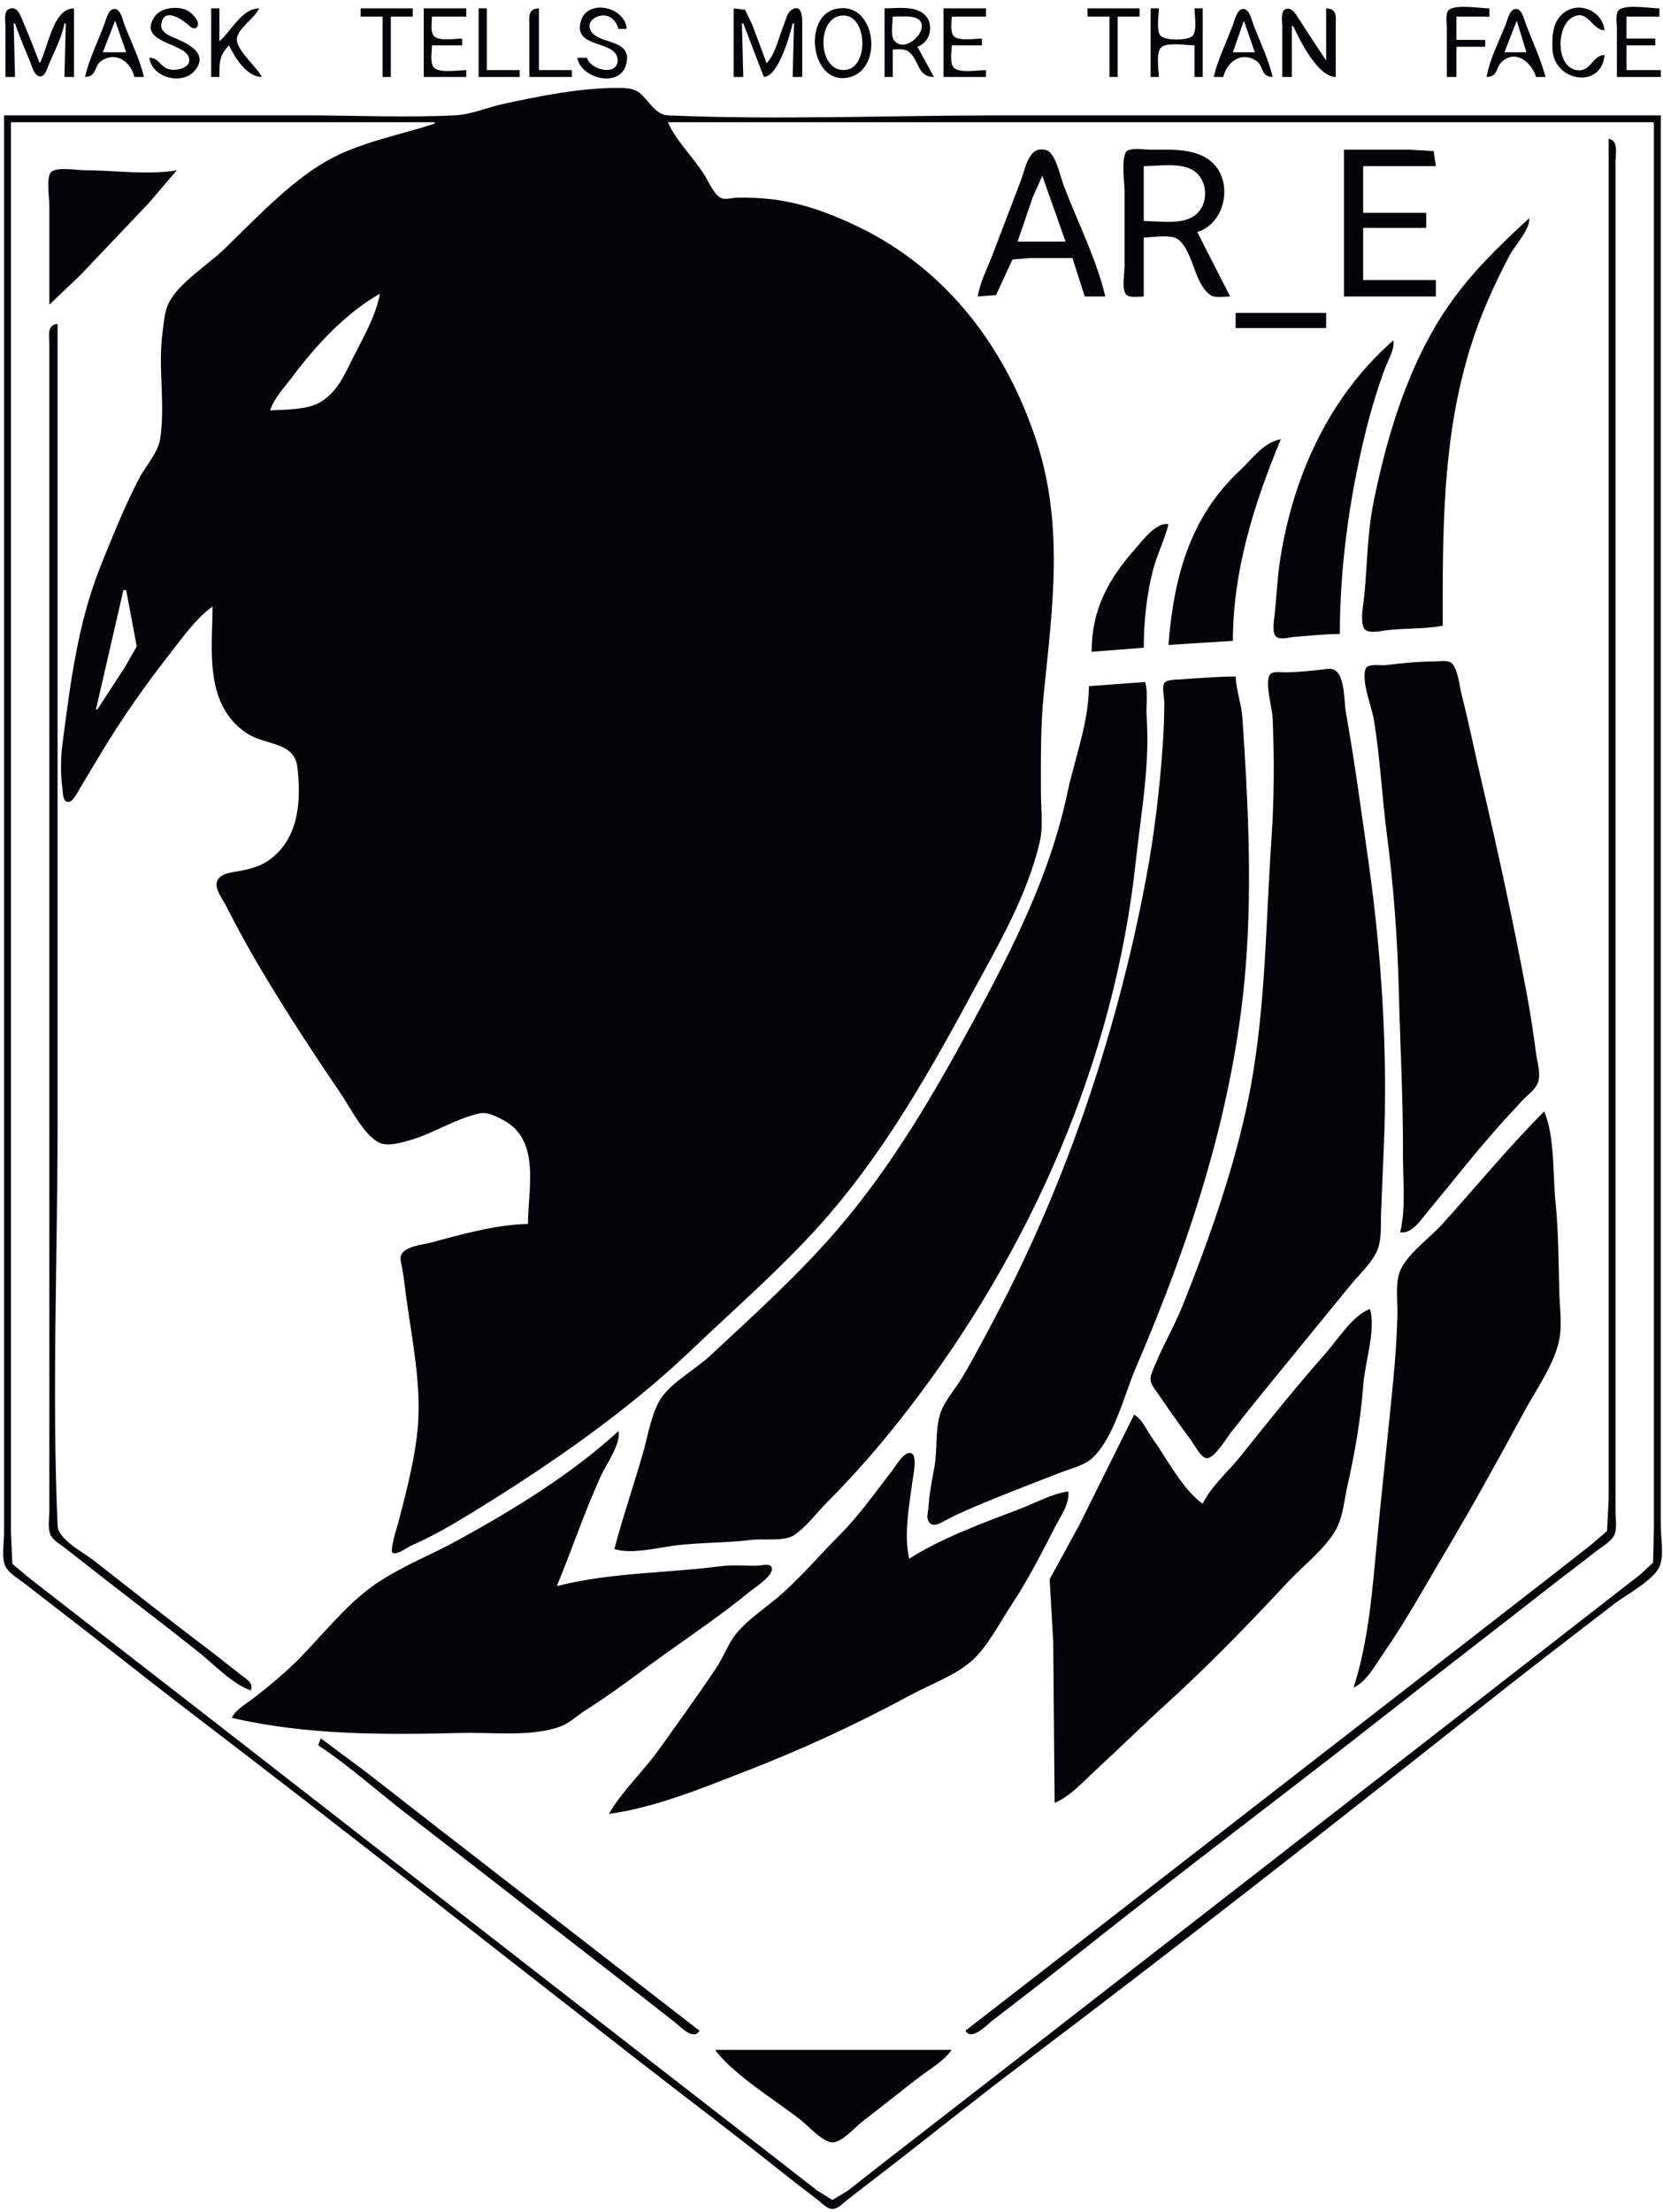 <svg width="88" height="117" viewBox="0 0 88 117" fill="none" xmlns="http://www.w3.org/2000/svg">
<g id="logobig">
<path id="path28" d="M0.288 4.071H0.796L0.724 1.24H0.796C1.037 1.953 1.344 2.647 1.624 3.345C1.71 3.561 1.795 3.934 2.043 4.022C2.351 4.133 2.471 3.694 2.553 3.49C2.841 2.774 3.274 1.999 3.409 1.24H3.482L3.409 4.071H3.917V0.442C2.799 0.446 2.556 2.495 2.103 3.345C1.802 2.568 1.497 1.789 1.17 1.023C1.045 0.73 0.87 0.285 0.457 0.486C0.189 0.616 0.288 1.145 0.288 1.385V4.071V4.071ZM4.498 4.071C5.175 4.048 4.934 3.487 5.389 3.202C6.201 2.693 6.934 3.326 7.11 4.071H7.618C7.396 3.133 6.937 2.211 6.588 1.313C6.497 1.076 6.401 0.512 6.088 0.476C5.74 0.435 5.625 1.003 5.537 1.24C5.192 2.172 4.722 3.101 4.498 4.071ZM7.908 3.055C8.017 4.112 9.676 4.552 10.339 3.7C11.095 2.727 9.727 2.218 9.07 1.932C8.826 1.826 8.493 1.627 8.531 1.314C8.661 0.256 9.777 1.132 10.077 1.414C10.173 1.504 10.354 1.546 10.439 1.414C10.621 1.131 10.149 0.688 9.938 0.57C9.434 0.292 8.517 0.386 8.18 0.884C7.288 2.204 9.534 2.259 9.931 2.914C10.325 3.563 9.296 3.819 8.853 3.634C8.441 3.463 8.398 3.071 7.908 3.055V3.055ZM11.174 0.442V4.071H11.61C11.61 3.351 11.586 2.939 12.118 2.401C12.452 3.074 13.047 4.061 13.859 4.071C13.604 3.558 12.461 2.606 12.535 2.039C12.61 1.465 13.473 0.982 13.714 0.442C12.788 0.453 12.254 1.626 11.61 2.184V0.442H11.174ZM19.084 0.442V0.877H20.246V4.071H20.681V0.877H21.842V0.442H19.084V0.442ZM22.423 0.442V4.071H24.672V3.708C24.286 3.708 23.172 3.898 22.933 3.539C22.752 3.269 22.858 2.715 22.858 2.401H24.455V2.039C24.098 2.039 23.157 2.206 22.933 1.87C22.77 1.627 22.858 1.158 22.858 0.877H24.672V0.442H22.423V0.442ZM25.326 0.442V4.071H27.503V3.708H25.761V0.442H25.326H25.326ZM28.011 4.071H30.26V3.708H28.519V0.442C27.917 0.462 28.011 0.895 28.011 1.385V4.071V4.071ZM31.059 3.055H30.551C30.722 4.152 32.787 4.679 33.132 3.417C33.539 1.927 31.404 2.435 31.202 1.457C31.116 1.041 31.664 0.779 32.002 0.821C32.408 0.873 32.619 1.166 32.728 1.531H33.163C33.101 0.375 31.119 -0.094 30.743 1.095C30.271 2.589 32.584 2.096 32.68 3.127C32.765 4.041 31.253 3.743 31.059 3.054V3.055ZM38.824 0.442V4.071H39.332L39.259 1.24H39.332L40.42 4.071C41.181 4.045 41.782 1.924 41.944 1.24H42.017L41.944 4.071H42.452V1.168C42.452 0.843 42.406 0.198 41.892 0.517C41.653 0.665 41.58 1.069 41.478 1.313C41.218 1.933 41.034 2.862 40.566 3.345L39.811 1.313L39.426 0.517L38.824 0.442V0.442ZM44.194 0.481C42.463 0.901 42.913 4.548 44.92 4.094C46.812 3.665 46.35 -0.043 44.194 0.481ZM46.807 0.442V4.071H47.242V2.619C47.508 2.619 47.863 2.56 48.085 2.735C48.672 3.198 48.514 4.06 49.419 4.071L48.548 2.474C49.275 2.226 49.48 1.179 48.836 0.697C48.308 0.303 47.424 0.442 46.807 0.442V0.442ZM49.927 0.442V4.071H52.177V3.708C51.791 3.708 50.676 3.898 50.438 3.539C50.257 3.269 50.363 2.715 50.363 2.401H51.959V2.038C51.602 2.038 50.661 2.206 50.438 1.87C50.275 1.627 50.363 1.158 50.363 0.877H52.177V0.442H49.927H49.927ZM57.547 0.442V0.877H58.709V4.071H59.144V0.877H60.305V0.442H57.547ZM60.886 0.442V4.071H61.321C61.321 3.697 61.157 2.798 61.437 2.518C61.742 2.213 62.799 2.401 63.208 2.401V4.071H63.643V0.442H63.208C63.208 0.818 63.348 1.548 63.133 1.87C62.938 2.163 61.591 2.163 61.396 1.87C61.181 1.548 61.321 0.818 61.321 0.442H60.886H60.886ZM64.224 4.071H64.732C64.905 3.325 65.64 2.692 66.453 3.202C66.908 3.487 66.667 4.048 67.344 4.071C67.12 3.103 66.65 2.171 66.305 1.24C66.217 1.003 66.101 0.435 65.754 0.476C65.449 0.512 65.331 1.078 65.243 1.313C64.906 2.216 64.446 3.133 64.224 4.071ZM67.852 4.071H68.36V1.385H68.433C68.81 2.181 69.731 4.059 70.683 4.071V1.385C70.683 0.895 70.777 0.462 70.175 0.442V3.2C69.689 2.48 69.217 1.752 68.746 1.022C68.601 0.799 68.361 0.337 68.02 0.487C67.752 0.605 67.853 1.153 67.853 1.385V4.071H67.852ZM76.561 4.071H77.069V2.474H78.593V2.111H77.069V0.877H78.811V0.442C78.329 0.442 77.059 0.214 76.677 0.517C76.463 0.686 76.561 1.217 76.561 1.458V4.071V4.071ZM78.666 4.071C79.303 4.05 79.111 3.582 79.5 3.243C80.262 2.581 81.091 3.384 81.278 4.071H81.786C81.531 3.137 81.11 2.214 80.756 1.313C80.665 1.083 80.555 0.511 80.256 0.476C79.899 0.434 79.789 0.999 79.695 1.24C79.346 2.143 78.83 3.116 78.666 4.071V4.071ZM84.907 2.909C84.238 2.931 84.203 3.821 83.434 3.708C82.328 3.545 82.359 1.435 83.166 0.94C84.024 0.413 84.21 1.58 84.907 1.603C84.803 0.587 83.563 0.028 82.733 0.69C82.15 1.155 82.121 1.937 82.152 2.619C82.229 4.315 84.746 4.744 84.907 2.909V2.909ZM85.56 4.071H87.882V3.708H86.068V2.401H87.592V2.038H86.068V0.877H87.81V0.442C87.328 0.442 86.058 0.214 85.676 0.517C85.462 0.686 85.56 1.217 85.56 1.458V4.071V4.071ZM44.484 0.83C45.89 0.613 46.027 3.527 44.775 3.694C43.299 3.891 43.162 1.034 44.484 0.83ZM47.242 0.877C47.553 0.877 47.877 0.85 48.186 0.885C49.664 1.053 48.01 3.015 47.317 2.14C47.112 1.882 47.242 1.194 47.242 0.877L47.242 0.877ZM6.094 1.095L6.675 2.764H5.441L6.094 1.095ZM65.82 1.095L66.401 2.764H65.24L65.82 1.095V1.095ZM80.262 1.095L80.77 2.764H79.609L80.262 1.095V1.095ZM0.216 6.103V61.547V76.86V81.069C0.216 81.582 0.058 82.416 0.301 82.88C0.483 83.226 0.93 83.474 1.232 83.707L3.191 85.223C5.524 87.014 7.82 88.856 10.158 90.64C18.072 96.678 25.891 102.849 33.744 108.967C36.232 110.905 38.755 112.804 41.219 114.771C41.889 115.306 42.568 115.831 43.251 116.348C43.466 116.511 43.76 116.844 44.049 116.844C44.339 116.845 44.636 116.52 44.847 116.354C45.473 115.864 46.104 115.381 46.734 114.896C49.162 113.026 51.546 111.099 53.991 109.253C62.398 102.911 70.705 96.393 78.956 89.85C81.09 88.158 83.26 86.508 85.415 84.842C86.054 84.347 87.549 83.575 87.839 82.81C88.055 82.237 87.882 81.316 87.882 80.706V76.061V60.168V6.103H52.903C47.067 6.103 41.17 6.353 35.34 6.102C34.66 6.072 34.317 5.27 33.816 4.892C33.512 4.663 33.094 4.653 32.728 4.652C30.714 4.642 28.598 5.072 26.632 5.498C25.81 5.676 24.929 6.059 24.092 6.1C21.469 6.228 18.808 6.103 16.182 6.103H0.216L0.216 6.103ZM23.003 6.466V6.539C21.132 7.148 18.997 7.536 17.277 8.521C15.301 9.652 13.46 11.64 11.828 13.212C10.966 14.041 9.524 14.921 8.957 15.974C8.699 16.452 8.676 17.044 8.603 17.569C8.346 19.436 8.761 21.387 8.473 23.23C8.363 23.94 7.676 24.695 7.347 25.334C6.569 26.841 5.939 28.406 5.31 29.979C4.109 32.982 3.723 36.169 3.306 39.341C3.206 40.101 3.202 40.975 3.306 41.736C3.331 41.922 3.314 42.373 3.57 42.416C3.841 42.461 4.053 41.99 4.164 41.808L5.383 39.776C6.493 37.938 7.743 36.167 9.07 34.478C9.713 33.66 10.389 32.688 11.247 32.084C11.241 34.009 10.904 36.427 12.224 38.035C12.581 38.47 13.041 38.839 13.569 39.046C14.493 39.407 15.598 39.432 15.734 40.575C15.947 42.36 15.824 44.38 14.222 45.506C13.628 45.924 12.96 46.019 12.263 46.145C11.95 46.201 11.562 46.319 11.47 46.672C11.375 47.035 11.796 47.592 11.955 47.904C12.539 49.053 13.17 50.208 13.831 51.315C15.155 53.537 16.577 55.708 18.032 57.846C18.53 58.578 19.24 60.01 20.031 60.426C20.489 60.667 21.228 60.445 21.697 60.311C22.94 59.955 24.156 59.143 25.398 58.891C25.814 58.807 26.274 59.061 26.632 59.249C28.628 60.299 27.938 62.898 27.938 64.741C26.274 64.775 24.457 65.276 22.858 65.715C22.406 65.839 21.503 65.897 21.246 66.345C21.127 66.554 21.241 66.844 21.28 67.063C21.387 67.666 21.446 68.271 21.532 68.877C21.824 70.918 22.267 73.203 22.126 75.264C22.008 76.992 21.52 78.814 21.09 80.489C21.03 80.72 20.597 82.056 20.781 82.141C21.031 82.255 21.541 81.853 21.77 81.753C22.842 81.284 23.892 80.678 24.89 80.067C28.958 77.575 33.114 74.723 36.574 71.42C39.057 69.05 41.71 66.774 43.945 64.16C46.978 60.614 49.265 56.559 51.474 52.476C52.848 49.936 54.338 47.407 55.014 44.566C55.214 43.728 55.08 42.739 55.08 41.881C55.08 40.126 55.059 38.407 55.237 36.656C55.704 32.063 56.311 27.723 54.813 23.23C53.194 18.365 50.098 14.26 45.428 12C43.984 11.302 42.453 10.733 40.856 10.541C40.226 10.466 39.604 10.443 38.969 10.459C38.71 10.464 38.359 10.594 38.122 10.456C37.749 10.237 37.486 9.581 37.257 9.224C36.673 8.311 35.779 7.451 35.34 6.466H87.519V60.532V76.207V80.707L87.476 82.654L86.794 83.29L85.052 84.641L78.448 89.778L53.991 108.783L46.734 114.411L44.847 115.889L44.049 116.368L43.251 115.875L41.364 114.407L33.744 108.493L10.376 90.323L3.409 84.916L1.45 83.392L0.653 82.717L0.579 81.07V77.006V61.911V6.466H23.003L23.003 6.466ZM85.124 7.337V60.75V75.337V79.328L85.039 80.985L84.181 81.723L82.222 83.256L75.618 88.385L60.015 100.495L51.089 107.413C51.408 107.985 52.206 107.116 52.54 106.858C53.874 105.83 55.216 104.806 56.531 103.756C62.156 99.264 67.926 94.952 73.586 90.504C76.382 88.307 79.204 86.141 82.004 83.948C82.798 83.326 83.61 82.729 84.399 82.1C84.719 81.845 85.221 81.587 85.413 81.214C85.584 80.88 85.487 80.346 85.487 79.981V77.078V66.701V29.326V12.49V8.571C85.487 8.149 85.661 7.427 85.124 7.337H85.124ZM51.742 15.683L52.707 15.608L53.576 13.726L54.499 13.651H56.749L57.402 15.683H58.491C58.02 13.697 57.009 11.714 56.283 9.805C56.115 9.364 55.86 8.079 55.363 7.941C54.43 7.681 54.278 8.87 54.033 9.514L52.509 13.506C52.242 14.208 51.852 14.936 51.742 15.683V15.683ZM60.523 15.683V12.562C60.98 12.562 62.003 12.371 62.365 12.679C63.177 13.368 63.182 15.001 64.053 15.608C64.299 15.78 64.807 15.683 65.095 15.683L63.353 12.272C64.775 11.851 65.249 9.812 64.272 8.723C63.45 7.806 62.003 7.918 60.886 7.918C60.548 7.918 59.983 7.81 59.675 7.962C59.291 8.151 59.507 9.705 59.507 10.095V14.086C59.507 14.442 59.353 15.278 59.581 15.567C59.751 15.781 60.28 15.683 60.523 15.683L60.523 15.683ZM71.118 7.918V15.683H75.981V14.812H72.134V12.054H75.472V11.256H72.134V8.789H75.981L75.864 7.992L74.602 7.918H71.118V7.918ZM60.523 11.692V8.789C61.29 8.789 62.363 8.597 63.063 8.966C63.971 9.445 64.012 10.92 63.134 11.457C62.426 11.891 61.32 11.692 60.523 11.692H60.523ZM2.611 16.118L4.281 14.522L7.867 10.748L9.36 9.006C7.853 9.274 6.04 9.006 4.498 9.006C4.087 9.006 3.057 8.82 2.727 9.081C2.425 9.32 2.611 10.461 2.611 10.821V16.118V16.118ZM55.153 9.297L56.386 12.78H53.846L54.641 10.458L55.153 9.297V9.297ZM80.915 11.546C79.354 12.981 77.848 14.432 76.636 16.191C74.546 19.224 73.403 22.989 72.682 26.569C72.353 28.208 72.352 29.852 72.194 31.504C72.159 31.876 71.917 33.052 72.25 33.316C72.501 33.514 73.08 33.373 73.368 33.339C74.35 33.222 75.374 33.28 76.343 33.1C76.343 28.119 76.304 23.266 77.787 18.441C78.311 16.734 79.051 15.082 79.883 13.506C80.144 13.012 80.995 12.099 80.915 11.546L80.915 11.546ZM20.101 15.538C19.897 16.717 19.197 17.89 18.667 18.949C18.202 19.879 17.815 20.812 16.835 21.334C16.206 21.668 15.006 21.676 14.295 21.706C14.508 21.039 15.085 20.447 15.501 19.892C16.741 18.24 18.284 16.573 20.101 15.538V15.538ZM65.385 16.554V17.352H70.175V16.554H65.385ZM13.279 89.416C13.413 89.013 13.066 88.837 12.771 88.609C12.163 88.141 11.569 87.655 10.957 87.193C8.929 85.663 6.935 84.083 4.933 82.521C4.403 82.107 3.079 81.43 3.048 80.707C2.741 73.698 3.046 66.605 3.046 59.589V17.134C2.462 17.18 2.611 17.77 2.611 18.223V21.706V36.729V68.007V77.224V79.909C2.611 80.28 2.522 80.79 2.655 81.142C2.776 81.463 3.149 81.661 3.409 81.859C4.019 82.325 4.618 82.806 5.223 83.278C6.988 84.653 8.772 86.004 10.521 87.398C11.322 88.037 12.306 89.088 13.279 89.416H13.279ZM73.731 18.005C70.315 20.989 68.421 25.212 67.738 29.617C67.584 30.608 67.555 31.598 67.438 32.592C67.408 32.847 67.304 33.497 67.533 33.679C67.77 33.867 68.236 33.706 68.506 33.687C69.304 33.631 70.1 33.535 70.9 33.535C70.9 30.016 71.402 26.362 72.241 22.94C72.525 21.78 72.858 20.65 73.272 19.529C73.427 19.109 73.822 18.448 73.731 18.005L73.731 18.005ZM61.829 34.116L65.24 33.898C65.24 30.181 66.371 26.614 67.78 23.23C66.855 23.397 66.25 24.289 65.603 24.893C62.939 27.377 62.106 30.602 61.829 34.116V34.116ZM57.765 34.478L60.523 34.261C60.523 32.904 60.683 31.362 61.042 30.052C61.257 29.265 61.642 28.517 61.829 27.729C61.195 27.59 60.436 28.618 60.051 29.056C58.618 30.686 57.765 32.269 57.765 34.478ZM6.675 31.213L7.236 34.188L6.618 35.277L5.151 37.526H5.078L6.53 31.213H6.675V31.213ZM74.094 65.176C74.692 65.308 75.209 64.497 75.551 64.088C76.698 62.714 77.8 61.3 78.977 59.951C79.492 59.361 80.026 58.782 80.559 58.209C80.825 57.924 81.241 57.641 81.38 57.266C81.544 56.819 81.362 56.263 81.299 55.815C81.152 54.776 81.008 53.725 80.814 52.694C80.099 48.867 79.285 45.089 78.392 41.3C78.034 39.777 77.73 38.243 77.34 36.728C77.235 36.323 77.139 35.326 76.798 35.061C76.594 34.903 76.15 34.986 75.908 34.986C75.046 34.987 74.151 35.083 73.295 35.184C73.053 35.212 72.368 35.084 72.263 35.373C72.024 36.029 72.581 37.357 72.694 38.035C73.031 40.054 73.125 42.103 73.388 44.13C73.745 46.879 73.954 49.707 74.022 52.476C74.092 55.338 74.253 58.175 74.239 61.04C74.232 62.372 74.404 63.875 74.094 65.176H74.094ZM70.247 35.38C69.538 35.472 68.786 35.548 68.07 35.566C67.845 35.572 67.359 35.475 67.202 35.683C66.911 36.07 67.321 37.478 67.342 37.962C67.436 40.123 67.426 42.264 67.278 44.421C66.948 49.25 66.983 54.028 65.917 58.79C65.138 62.277 63.921 65.708 62.595 69.022C62.094 70.274 61.368 71.46 60.913 72.724C60.764 73.137 61.13 73.489 61.345 73.812C61.889 74.626 62.464 75.419 63.043 76.207C63.201 76.421 63.564 77.135 63.861 77.135C64.265 77.135 64.906 76.068 65.137 75.772C66.247 74.347 67.391 72.96 68.536 71.562C69.526 70.355 70.506 69.139 71.499 67.934C71.952 67.385 72.674 66.721 72.914 66.047C73.121 65.468 73.054 64.766 73.081 64.16L73.226 60.677C73.444 55.683 73.11 50.462 72.405 45.509C72.032 42.893 71.68 40.276 71.219 37.672C71.091 36.952 71.21 35.256 70.247 35.38H70.247ZM65.385 35.785C64.418 35.785 63.447 35.87 62.482 35.936C62.265 35.951 61.685 35.931 61.589 36.171C61.49 36.419 61.612 36.891 61.611 37.164C61.611 37.877 61.581 38.627 61.532 39.341C61.368 41.752 61.083 44.148 60.635 46.525C59.137 54.464 56.477 62.447 52.701 69.603C52.123 70.698 51.542 71.803 50.911 72.869C50.557 73.466 49.98 74.099 49.761 74.756C49.481 75.595 49.607 76.699 49.448 77.586C49.319 78.304 49.167 79.034 49.126 79.763C49.115 79.981 49.014 80.27 49.132 80.472C49.343 80.832 49.741 80.577 50 80.439C50.815 80.002 51.685 79.647 52.54 79.299C53.719 78.818 54.91 78.363 56.096 77.901C56.619 77.698 57.398 77.51 57.81 77.12C58.966 76.027 59.484 73.792 60.099 72.361C63.091 65.394 65.438 58.206 65.959 50.589C66.245 46.413 66.028 42.129 65.742 37.962C65.691 37.227 65.417 36.516 65.385 35.785L65.385 35.785ZM57.62 36.293C57.615 38.23 56.876 40.081 56.479 41.953C55.558 46.303 53.572 50.194 51.474 54.073C49.412 57.883 47.209 61.651 44.381 64.959C42.324 67.364 39.904 69.546 37.59 71.701C36.833 72.407 35.627 73.066 35.029 73.891C34.494 74.629 34.292 75.916 34.045 76.788C33.556 78.511 32.96 80.207 32.511 81.94C33.486 82.228 34.784 81.862 35.776 81.743C37.099 81.585 38.443 81.616 39.768 81.453C40.371 81.379 41.487 81.542 41.999 81.215C42.64 80.806 43.218 80.013 43.759 79.473C45.289 77.943 46.745 76.252 48.066 74.538C54.505 66.183 58.966 56.134 60.1 45.582C60.379 42.979 60.855 40.527 60.675 37.889C60.634 37.295 60.766 36.65 60.596 36.075L57.62 36.293H57.62ZM81.714 58.79C79.824 60.68 78.122 62.758 76.331 64.741C75.69 65.451 74.396 66.385 74.065 67.281C73.829 67.922 73.964 68.853 73.948 69.531C73.919 70.706 73.832 71.915 73.719 73.087C73.45 75.87 73.138 78.648 72.873 81.432C72.621 84.071 72.441 86.724 71.626 89.27C72.337 88.938 72.818 88.009 73.253 87.383C74.389 85.749 75.342 84.011 76.358 82.303C77.85 79.798 79.261 77.247 80.648 74.683C81.26 73.551 82.147 72.309 82.468 71.055C82.69 70.188 82.535 69.245 82.513 68.369C82.473 66.74 82.469 65.129 82.307 63.507C82.164 62.076 82.276 60.117 81.714 58.79V58.79ZM63.644 79.545C62.567 78.77 61.741 77.14 60.969 76.062C60.695 75.68 60.428 75.05 60.015 74.828L57.09 80.707L55.544 83.537L55.733 86.875L55.806 95.366C56.63 95.019 57.333 94.228 57.983 93.631C59.221 92.492 60.419 91.307 61.663 90.178C63.928 88.124 66.068 85.918 68.15 83.682C68.942 82.831 70.184 81.878 70.724 80.852C71.066 80.2 71.139 79.315 71.3 78.602C71.698 76.841 72.009 75.033 72.141 73.232C72.228 72.046 72.813 70.388 72.497 69.24C71.595 69.549 70.732 70.93 70.106 71.635C68.547 73.391 67.073 75.248 65.603 77.078C64.983 77.849 64.059 78.65 63.644 79.545H63.644ZM32.728 75.699C30.259 77.967 27.168 79.856 24.237 81.466C22.762 82.275 21.11 82.906 19.738 83.884C18.263 84.935 17.029 86.537 15.747 87.819C15.026 88.538 14.228 89.194 13.424 89.82C13.027 90.129 12.495 90.409 12.263 90.867C16.265 91.793 20.369 91.766 24.455 91.665C26.044 91.627 28.173 91.888 29.68 91.314C30.148 91.135 30.562 90.727 30.987 90.462C32.466 89.535 33.847 88.448 35.268 87.435C36.731 86.392 38.232 85.371 39.623 84.232C39.905 84 40.887 83.389 40.848 82.964C40.821 82.67 40.383 82.793 40.203 82.805C39.528 82.85 38.843 82.754 38.171 82.841C35.302 83.218 32.284 83.17 29.463 83.9C30.261 81.979 30.923 79.988 31.785 78.094C32.058 77.495 32.877 76.354 32.728 75.699V75.699ZM32.22 95.947C34.676 95.616 37.18 94.573 39.477 93.683C42.476 92.522 45.357 91.188 48.186 89.66C49.211 89.106 50.533 88.633 51.41 87.861C52.264 87.109 52.878 85.866 53.508 84.916C54.382 83.599 55.104 82.183 55.825 80.779C56.119 80.205 56.601 79.564 56.532 78.892C55.644 79.012 54.822 79.49 53.992 79.805C52.053 80.543 49.866 81.334 48.113 82.448C47.81 81.175 48.121 79.591 48.289 78.312C48.326 78.032 48.55 77.018 48.235 76.873C47.868 76.704 47.379 77.575 47.2 77.804C46.297 78.964 45.454 80.171 44.412 81.215C43.41 82.219 42.492 83.296 41.437 84.25C40.653 84.96 39.642 85.587 38.967 86.4C38.545 86.909 38.299 87.625 37.929 88.181C36.948 89.655 35.904 91.095 34.874 92.536C34.055 93.682 32.919 94.737 32.22 95.947V95.947ZM16.98 91.955L16.835 92.318C18.482 93.406 19.988 94.766 21.552 95.972C25.093 98.701 28.612 101.458 32.148 104.194C33.336 105.114 34.521 106.035 35.704 106.962C36.025 107.214 36.702 107.963 37.01 107.413L23.294 96.787L19.303 93.681L16.98 91.955V91.955ZM37.881 108.429V108.501C39.062 109.925 40.916 110.998 42.38 112.145C42.778 112.457 43.527 113.311 44.049 113.322C44.554 113.331 45.262 112.504 45.646 112.211C46.646 111.448 47.621 110.651 48.621 109.89C49.202 109.448 49.935 109.025 50.363 108.429L37.881 108.429Z" fill="#030408"/>
</g>
</svg>
